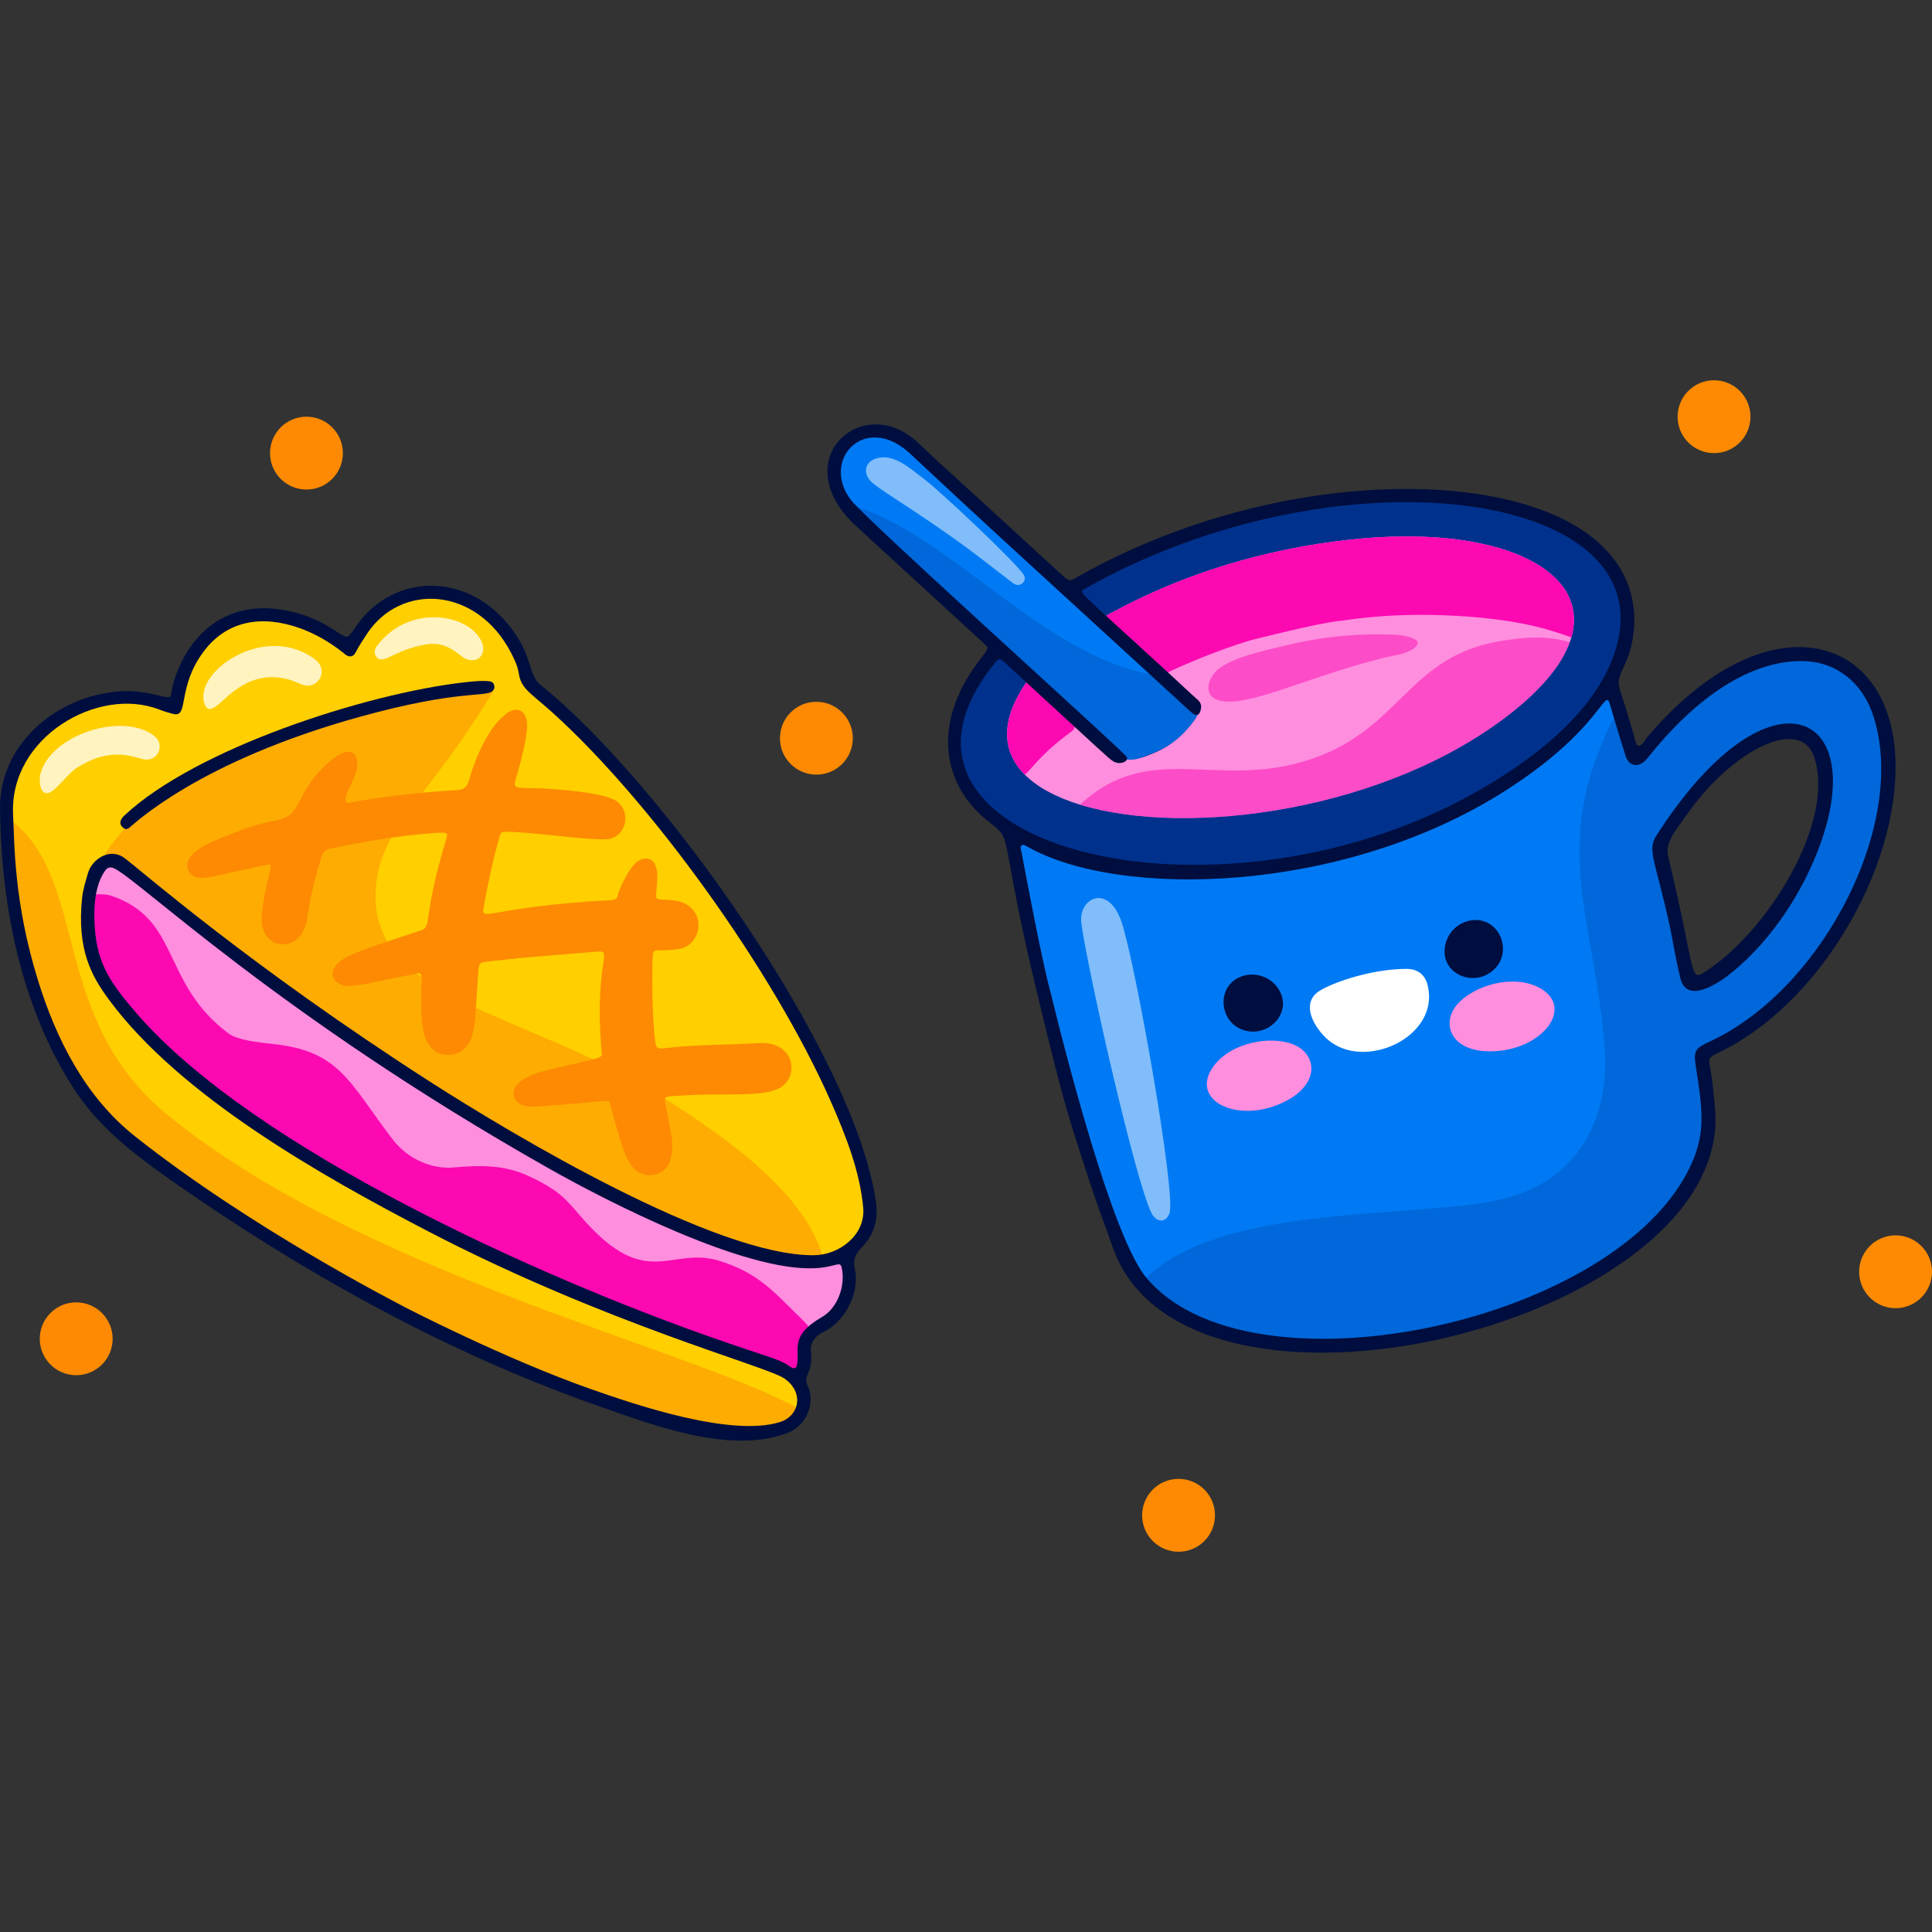 <?xml version="1.0" encoding="UTF-8"?>
<!-- Generator: Adobe Illustrator 25.2.1, SVG Export Plug-In . SVG Version: 6.00 Build 0)  -->
<svg xmlns="http://www.w3.org/2000/svg" xmlns:xlink="http://www.w3.org/1999/xlink" version="1.1" id="Capa_1" x="0px" y="0px" viewBox="0 0 512 512" style="enable-background:new 0 0 512 512;" xml:space="preserve" width="512" height="512">
<rect x="0" y="0" width="512" height="512" fill="#333333" stroke="none"/>
<g>
	<g>
		<g>
			<g>
				<path style="fill:#FFCF00;" d="M200.866,361.129c3.618,1.098,7.356,2.269,9.742,5.179c3.394,4.138,1.791,10.787-5.664,12.136      c-9.756,1.765-22.972-1.201-32.512-4.007c-13.766-4.049-32.991-11.182-40.727-15.317c-3.495-1.868-7.339-2.855-10.884-4.612      c-6.044-2.996-11.855-6.428-17.959-9.318c-12.683-6.005-38.812-22.422-50.305-30.347      c-18.028-12.431-27.386-19.285-35.862-35.853c-8.185-16-13.872-37.096-14.307-63.561c-0.289-17.566,15.103-29.797,31.054-29.876      c11.638-0.057,13.447,5.61,13.994,0.559c1.322-12.212,10.481-24.043,25.207-22.429c8.766,0.961,14.326,5.129,19.099,8.474      c2.354,1.649,1.859-1.53,5.552-6.21c10.938-13.861,31.616-9.881,39.633,7.732c0.735,1.615,1.419,3.217,1.733,4.97      c1.021,5.699,5.783,3.707,29.307,31.005c24.384,28.295,59.055,81.187,61.824,109.609c0.913,9.372-7.231,14.902-16.792,14.412      c-30.677-1.574-92.229-41.039-117.782-57.992c-28.805-19.11-61.907-46.802-63.186-47.51c-8.018-4.443-11.102,10.451-8.44,23.719      c3.711,18.496,40.942,45.763,57.302,55.071c5.042,2.869,9.932,6.004,14.918,8.973c1.425,0.848,2.986,1.465,4.437,2.273      C130.824,335.238,178.774,354.426,200.866,361.129z M129.351,182.37c-0.021-0.19,0.02-0.498-0.074-0.547      c-0.263-0.137-0.586-0.245-0.877-0.225c-50.264,3.306-98.797,34.413-95.132,36.623c1.044,0.629,1.628-1.398,8.302-5.963      c23.848-16.31,66.706-29.088,86.366-29.425C128.451,182.824,128.974,182.814,129.351,182.37z"/>
			</g>
			<path style="fill:#FF8EDE;" d="M31.508,264.582c-5.661-7.212-7.097-12.611-7.556-18.764c-0.705-9.461,2.336-20.13,7.475-16.375     c9.689,7.08,34.309,29.347,85.064,61.812c20.31,12.991,82.515,50.056,105.4,42.618c1.079-0.35,1.578-0.11,1.92,0.92     c0.92,2.77,0.703,5.531-0.246,8.244c-3.543,10.126-11.645,6.792-11.184,15.393c0.11,2.059,0.095,3.402-0.489,4.592     c-1.135,2.316-1.912-0.083-7.241-2.017c-11.82-4.291-23.729-6.634-67.278-25.995C103.171,319.804,54.631,294.04,31.508,264.582z"/>
			<path style="fill:#FC09B2;" d="M58.098,289.857c-13.953-10.743-33.429-25.759-34.185-45.089     c-0.287-7.337,0.394-7.836,2.467-7.781c1.032,0.027,2.117,0.06,3.078,0.386c18.537,6.284,13.14,23.048,31.097,36.51     c2.311,1.733,7.999,2.393,11.375,2.734c18.045,1.827,20.331,9.816,32.021,25.2c4.106,5.404,10.486,8.07,16.224,7.575     c7.218-0.623,13.399-0.734,19.861,2.247c8.937,4.124,10.244,6.685,14.692,11.671c17.028,19.088,23.076,6.604,36.346,10.952     c10.318,3.381,13.97,8.108,22.144,16.056c0.848,0.825,1.56,1.754,0.83,2.688c-2.74,3.508,0.543,9.715-4.89,10.216     c-2.782,0.257-8.286-3.183-10.953-4.207C147.715,339.65,99.839,321.994,58.098,289.857z"/>
			<g>
				<path style="fill:#FD8A02;" d="M167.882,229.289c2.023-2.424,4.944-2.271,5.813,0.027c0.861,2.28,0.428,3.704,0.165,7.978      c-0.098,1.597,1.491,0.864,4.953,1.359c8.698,1.241,7.674,11.737,1.164,12.832c-4.859,0.817-6.746-0.332-6.929,1.307      c-0.4,3.577-0.201,18.721,0.702,23.828c0.157,0.892,0.419,1.397,2.28,1.178c8.596-1.012,14.532-0.777,25.311-1.377      c6.635-0.369,9.582,4.571,8.001,8.759c-2.58,6.831-13.845,3.975-31.076,5.298c-2.137,0.164-2.27,0.338-1.897,2.314      c1.631,8.654,2.575,10.7,1.049,15.243c-1.231,3.665-6.868,4.735-9.624,1.398c-1.434-1.736-2.356-2.8-5.994-16.418      c-0.546-2.045,1.395-1.229-19.139,0.208c-1.293,0.091-2.59,0.057-3.861-0.238c-3.255-0.755-5.83-6.428,5.952-9.307      c16.185-3.954,14.842-2.93,14.641-5.329c-1.918-22.963,3.052-26.492-0.832-26.178c-27.727,2.244-18.756,1.522-28.521,2.564      c-3.101,0.331-3.126,0.326-3.336,3.343c-0.737,10.612-0.538,12.695-1.669,16.593c-1.043,3.596-4.343,5.552-7.838,4.716      c-4.205-1.006-5.212-5.72-5.454-9.973c-0.573-10.045,1.059-11.883-1.404-11.399c-15.847,3.117-12.764,2.823-17.579,3.275      c-2.917,0.274-6.403-2.272-3.634-5.601c2.061-2.477,8.207-4.466,22.244-9.063c3.409-1.116,0.303-2.515,6.926-24.397      c0.492-1.625,0.278-1.74-3.903-1.419c-8.942,0.688-17.759,2.181-26.531,4.017c-1.64,0.343-2.356,1.187-2.797,2.635      c-4.517,14.844-2.746,16.051-5.062,19.878c-2.522,4.166-8.915,4.086-10.452-1.598c-0.804-2.974,0.969-10.812,1.73-13.813      c0.488-1.922,0.914-3.089-0.388-2.811c-15.356,3.275-16.897,3.997-18.991,3.319c-2.222-0.72-2.944-3.169-1.683-5.047      c2.047-3.05,6.87-4.633,10.14-6c3.989-1.667,8.237-3.145,12.506-3.894c8.157-1.43,4.417-7.421,15.342-16.374      c2.262-1.853,5.477-3.126,6.293-0.037c0.666,2.519-0.68,5.045-1.913,7.65c-0.782,1.651-1.8,4.411,0.1,4.017      c8.92-1.847,22.193-3.076,28.422-3.344c1.874-0.081,2.745-1.015,3.165-2.543c1.563-5.687,5.137-14.448,10.203-17.93      c2.492-1.713,4.743-0.726,5.155,2.315c0.539,3.983-3.066,15.595-3.099,15.724c-0.593,2.298,0.864,1.709,6.882,1.969      c4.092,0.177,16.123,1.056,19.62,3.15c4.453,2.666,3.083,9.508-1.728,10.238c-4.153,0.631-20.486-1.909-27.046-1.896      c-1.367,0.003-1.53,0.093-1.892,1.358c-1.724,6.027-3.023,12.152-4.135,18.317c-0.788,4.369-0.256,0.891,27.338-1.17      c7.029-0.525,7.861-0.023,8.17-1.781C163.879,236.391,165.665,231.945,167.882,229.289z"/>
			</g>
			<g style="opacity:0.5;">
				<path style="fill:#FD8A02;" d="M58.135,248.786c-25.252-19.106-25.339-21.861-29.731-21.427      c-0.54,0.053-0.804-0.644-0.473-1.165c16.114-25.378,65.23-37.446,94.942-42.86c2.921-0.536,5.668-2.386,8.363-1.053      c-18.321,30.707-31.279,36.935-31.7,54.684c-0.662,27.898,40.003,31.583,73.958,52.543c14.85,9.167,38.205,24.548,44.053,42.026      c0.455,1.359,0.818,2.322-3.375,2.204c-9.421-0.267-19.882-4.119-29.349-7.765C144.637,310.498,92.353,274.675,58.135,248.786z"/>
				<path style="fill:#FD8A02;" d="M32.306,299.656c-11.22-9.621-18.606-24.92-23.052-38.892c-4.999-15.713-7.04-33.77-6.671-41.97      c0.036-0.79,0.719-1.122,1.29-0.643c19.555,16.393,9.596,52.125,40.631,77.402c50.882,41.444,135.692,61.148,165.751,77.007      c2.629,1.387-0.191,3.69-1.57,4.57c-5.423,3.464-14.765,1.843-20.581,0.952C141.827,370.997,63.553,326.448,32.306,299.656z"/>
			</g>
			<g style="opacity:0.75;">
				<path style="fill:#FFFFFF;" d="M83.478,174.754c3.746,2.818,0.972,7.732-2.865,6.85c-1.776-0.408-9.524-5.593-18.93,1.781      c-3.44,2.697-6.217,6.514-7.454,3.228C51.041,178.145,70.164,164.737,83.478,174.754z"/>
				<path style="fill:#FFFFFF;" d="M40.951,195.1c2.758,2.203,1.042,6.573-2.515,6.175c-2.579-0.289-8.477-3.781-17.846,2.056      c-2.254,1.404-4.756,4.805-6.547,6.16c-3.348,2.533-3.861-2.333-3.316-4.444C13.414,194.653,32.684,188.497,40.951,195.1z"/>
				<path style="fill:#FFFFFF;" d="M122.921,174.374c-3.075-2.466-5.663-4.357-10.256-3.561c-8.313,1.441-11.256,5.707-12.995,3.151      c-0.699-1.028-0.331-2.026,0.31-2.878c8.576-11.392,25.012-8.355,27.846-0.566C128.808,173.218,126.819,176.277,122.921,174.374      z"/>
			</g>
		</g>
		<g>
			<path style="fill:#000E3F;" d="M52.982,318.066C34.39,305.44,25.58,298.536,18.11,286.213     C7.724,269.08,0.348,245.358,0.002,214.3c-0.178-15.881,12.922-28.012,28.02-30.634c7.517-1.306,11.819,0.171,15.407,0.953     c3.226,0.703,0.646-0.681,4.439-8.696c5.446-11.508,16.19-17.364,30.274-13.612c7.456,1.986,10.748,5.115,12.844,6.157     c1.552,0.771,1.641-0.156,3.879-3.191c9.681-13.131,28.275-13.682,39.693,0.046c6.997,8.413,5.087,13.293,8.714,16.204     c31.971,25.666,82.937,97.266,88.847,136.808c0.7,4.684-0.39,8.933-3.787,12.283c-1.751,1.727-2.305,3.356-1.763,5.778     c1.111,4.962-1.438,12.81-7.878,16.365c-0.454,0.251-0.949,0.436-1.377,0.722c-1.678,1.123-2.656,2.668-2.41,4.73     c0.667,5.579-2.24,6.26-0.87,9.031c1.992,4.028,0.191,10.405-5.42,12.532c-15.062,5.708-35.341-2.036-49.57-7.007     C121.587,359.685,85.936,340.445,52.982,318.066z M156.387,368.052c12.694,4.473,37.418,12.765,50.267,8.826     c5.223-1.602,6.53-7.936,1.165-11.594c-4.818-3.285-47.205-14.437-94.461-39.025c-28.18-14.662-65.535-35.713-84.463-61.304     c-4.698-6.352-8.546-13.361-7.143-26.968c0.237-2.298,0.946-4.462,1.576-6.651c0.994-3.455,5.623-6.889,9.628-3.969     c4.095,2.986,33.166,28.588,81.075,59.342c21.912,14.065,75.733,46.214,101.713,45.939c6.721-0.071,13.656-5.4,13.015-12.573     c-0.843-9.44-4.459-18.821-8.59-28.179c-15.291-34.648-47.521-79.338-73.703-103.013c-5.705-5.158-8.352-6.275-8.965-10.337     c-0.3-1.99-1.152-3.775-2.052-5.517c-9.097-17.596-29.31-18.738-38.305-4.896c-1.018,1.566-2.046,3.113-2.906,4.779     c-0.6,1.163-1.537,1.321-2.6,0.631c-0.277-0.18-5.199-4.609-12.282-7.112c-9.685-3.423-18.999-2.172-25.266,6.07     c-7.337,9.649-3.895,17.747-8.141,16.702c-1.306-0.321-2.601-0.72-3.854-1.204c-16.081-6.202-39.624,7.333-38.63,27.813     c0.38,7.821,0.191,23.243,6.571,43.89c4.897,15.849,12.641,31.038,25.729,41.422c30.594,24.272,69.199,44.019,69.736,44.333     C107.388,346.561,134.022,360.171,156.387,368.052z M223.05,335.943c-0.445-1.936-1.407-0.11-7.207,0.152     c-18.648,0.841-54.427-17.421-70.46-26.486c-71.896-40.643-109.24-77.116-115.299-79.554c-0.909-0.366-1.606-0.173-2.189,0.633     c-2.972,4.114-3.138,10.564-2.735,15.644c0.721,9.079,4.051,14.176,11.177,22.376c31.284,35.996,107.079,69.891,152.416,85.769     c16.653,5.833,17.719,5.583,20.866,7.848c0.413,0.297,1.326,0.477,1.521-0.305c1.075-4.323-2.264-7.823,6.735-13.018     C222.037,346.599,224.124,340.614,223.05,335.943z"/>
			<path style="fill:#000E3F;" d="M33.274,219.759c-1.497-0.743-2.021-2.047-0.282-3.673c18.942-17.711,63.896-32.266,89.972-35.253     c1.659-0.19,5.499-0.625,7.118-0.207c0.919,0.237,1.356,1.702,0.407,2.539c-1.833,1.616-9.009-0.397-34.744,6.686     c-43.592,11.997-60.551,28.885-61.569,29.578C33.736,219.728,33.187,219.713,33.274,219.759z"/>
		</g>
	</g>
	<g>
		<g>
			<path style="fill:#00328D;" d="M291.759,228.278c-13.361-2.599-29.392-9.283-35.504-21.466c-5.71-11.382-1.043-21.958,6.58-32.03     c1.456-1.924,2.317-1.666,3.225-0.946c1.327,1.051,20.508,18.696,26.475,24.385c2.183,2.081,4.408,2.502,7.106,2.009     c7.056-1.291,13.7-6.386,16.865-11.454c0.724-1.159,0.72-1.706-0.139-2.614c-0.432-0.458,2.403,2.168-28.645-26.38     c-2.74-2.52-3.981-3.14-0.032-5.249c11.813-6.308,20.868-10.591,37.719-15.41c3.131-0.895,6.187-2.274,9.409-2.653     c5.884-0.691,49.375-12.108,80.031,4.236c16.048,8.556,20.778,24.347,9.77,41.556     C405.197,212.626,344.232,238.485,291.759,228.278z"/>
			<g>
				<g>
					<path style="fill:#007AF4;" d="M443.026,191.914c-3.138,3.323-6.394,7.498-8.586,9.423c-1.313,1.161-2.859-1.38-3.226-3.093       c-0.713-3.276-3.717-12.638-4.445-14.005c-0.336-0.605-1.19-0.654-1.674-0.107c-0.188,0.218-3.33,4.434-5.725,7.146       c-13.066,14.841-41.057,31.621-73.913,37.675c-48.688,8.987-72.119-5.659-74.631-6.386c-2.811-0.825-1.44,2.686,2.039,20.616       c1.649,8.524,8.018,32.394,10.643,44.216c3.92,17.772,8.786,42.797,22.958,55.375c23.018,20.411,63.263,14.324,89.712,5.507       c23.858-7.962,59.904-27.05,55.527-57.533c-0.4-2.701-1.004-5.386-1.13-8.084c-0.149-3.569-1.128-3.57,2.965-5.581       c29.349-14.382,46.952-49.692,46.263-75.118C498.86,167.744,467.637,165.778,443.026,191.914z M478.702,229.186       c-5.565,11.742-15.504,24.842-26.952,31.255c-5.162,2.906-4.872-0.203-6.278-5.97c-1.234-8.866-3.858-18.216-6.124-27.654       c-0.482-2.046-0.144-3.827,1.101-5.556c1.785-2.461,3.318-5.117,5.124-7.566C470.734,179.254,496.525,191.539,478.702,229.186z       "/>
					<path style="fill:#007AF4;" d="M315.379,192.394c-4.415,5.969-11.293,7.542-12.684,8.242c-2.552,1.292-4.637,0.907-6.793-1.107       c-22.705-21.243-46.675-42.675-66.645-61.357c-0.644-0.599-1.271-1.201-1.915-1.799c-0.732-0.68-1.423-1.542-2.077-2.532       c-4.066-6.115-6.118-16.996,1.37-19.096c5.635-1.597,11.179,0.862,15.48,4.843c15.964,14.715,48.95,45.038,64.5,59.322       c5.162,4.767,8.408,7.735,8.433,7.763C318.126,189.579,317.96,188.898,315.379,192.394z"/>
				</g>
			</g>
			<g>
				<path style="fill:#FF8EDE;" d="M416.423,168.909c-0.12,0.424-0.259,0.836-0.412,1.268c-2.019,5.659-6.913,11.916-15.195,18.501      c-33.115,26.321-86.244,33.283-114.597,24.575c-6.234-1.913-11.262-4.584-14.644-7.965c-5.979-6.009-6.688-14.265,0.516-24.57      c0.053-0.064,0.106-0.129,0.15-0.157c0.733-0.728,1.793,0.524,3.233,1.855c4.674,4.299,9.355,8.597,14.158,12.753      c7.461,6.456,8.295,7.867,16.951,4.047c4.09-1.804,7.406-4.836,10.01-8.43c1.888-2.606,0.353-4.079-0.497-4.885      c-2.868-2.751-5.422-5.132-7.683-7.225c-16.676-15.452-17.467-14.332-13.612-16.405c18.803-10.18,40.142-16.791,63.071-19.273      C396.254,138.843,421.687,150.58,416.423,168.909z"/>
				<path style="fill:#FF8EDE;" d="M320.759,283.898c3.622-6.734,13.961-9.525,20.984-7.47c6.952,2.034,8.49,9.95-0.14,14.91      C329.78,298.132,316.061,292.634,320.759,283.898z"/>
				<path style="fill:#FF8EDE;" d="M408.959,262.395c-6.315-4.312-16.778-2.03-22.067,3.026c-5.236,5.005-2.958,12.741,6.987,13.172      C407.501,279.184,417.15,267.988,408.959,262.395z"/>
			</g>
			<g>
				<path style="fill:#FC09B2;" d="M416.423,168.909c-3.597-1.166-11.532-4.638-30.4-5.703c-18.046-1.007-29.182,1.193-31.149,1.363      c-5.208,0.464-23.053,5.003-23.214,5.042c-9.024,2.629-20.131,7.483-22.42,8.727c-0.288,0.156-0.568,0.276-0.827,0.339      c-16.676-15.452-17.467-14.332-13.612-16.405c18.803-10.18,40.142-16.791,63.071-19.273      C396.254,138.843,421.687,150.58,416.423,168.909z"/>
				<path style="fill:#FC09B2;" d="M283.803,193.981c-8.091,5.886-10.604,10.087-12.212,11.303      c-0.017,0.004-0.017,0.004-0.017,0.004c-5.979-6.009-6.688-14.265,0.516-24.57c0.053-0.064,0.106-0.129,0.15-0.157      c0.146,0.102,0.274,0.208,0.431,0.358c3.753,3.428,7.492,6.859,11.205,10.331C285.071,192.35,285.071,193.054,283.803,193.981z"/>
			</g>
			<path style="fill:#FFFFFF;" d="M372.659,256.761c3.104-0.017,4.942,1.614,5.611,4.085c3.592,13.251-15.168,22.585-25.386,15.444     c-3.657-2.556-8.637-9.644-3.656-13.385C351.856,260.931,362.544,256.815,372.659,256.761z"/>
			<g style="opacity:0.5;">
				<path style="fill:#FC09B2;" d="M416.011,170.177c-2.019,5.659-6.913,11.916-15.195,18.501      c-33.115,26.321-86.244,33.283-114.597,24.575c18.611-17.309,36.087-3.854,60.759-11.93      c24.497-8.015,25.881-27.338,50.765-31.447C404.463,168.786,409.619,168.388,416.011,170.177z"/>
				<path style="fill:#FC09B2;" d="M374.997,171.565c-2.175,1.843-5.532,2.078-8.207,2.744      c-20.806,5.185-36.09,13.271-43.589,11.337c-4.877-1.258-2.893-6.6,0.157-8.697c4.484-3.082,11.609-4.478,16.824-5.776      c9.585-2.385,19.512-3.394,29.381-2.964C372.611,168.343,377.535,169.414,374.997,171.565z"/>
			</g>
			<g style="opacity:0.5;">
				<path style="fill:#FFFFFF;" d="M286.57,244.763c-0.967-6.684,7.146-10.947,10.676-0.348c3.764,11.3,14.438,71.846,12.693,77.044      c-0.932,2.776-3.53,2.495-4.759,0.066C300.945,313.151,288.609,258.847,286.57,244.763z"/>
				<path style="fill:#FFFFFF;" d="M245.036,127.055c4.252,3.236,23.201,21.051,26.153,25.097c1.212,1.661-0.661,3.533-2.325,2.637      c-0.819-0.441-7.853-6.117-13.266-10.068c-13.699-9.999-23.433-15.345-25.143-17.516c-1.772-2.25-1.032-4.783,1.65-5.667      C236.673,120.034,240.781,123.816,245.036,127.055z"/>
			</g>
			<g style="opacity:0.25;">
				<path style="fill:#00328D;" d="M305.633,342.182c-2.895-2.77-2.909-2.838,0.168-5.378      c22.563-18.623,74.783-13.503,94.935-19.755c18.457-5.727,25.825-21.662,24.496-39.574      c-2.286-30.819-13.099-50.249-1.107-79.518c4.851-11.842,4.492-8.686,6.695-1.234c3.29,11.13,3.96,1.339,18.471-10.669      c34.278-28.365,60.286-3.449,47.13,38.213c-6.776,21.459-21.424,41.92-41.814,52.286c-4.977,2.53-4.276,1.815-3.99,6.547      c0.382,6.309,4.445,15.943-3.239,29.464C424.975,351.987,335.376,370.64,305.633,342.182z M446.606,259.098      c0.569,3.122,2.443,2.889,5.202,1.326c11.109-6.295,20.602-18.632,26.034-29.542c14.47-29.069,3.56-46.33-16.361-32.973      c-12.17,8.16-18.26,19.642-20.875,23.128C437.009,225.832,441.277,229.893,446.606,259.098z"/>
				<path style="fill:#00328D;" d="M315.379,192.394c-4.415,5.969-11.293,7.542-12.684,8.242c-2.552,1.292-4.637,0.907-6.793-1.107      c-22.705-21.243-46.675-42.675-66.645-61.357c-0.644-0.599-1.271-1.201-1.915-1.799c-0.732-0.68-1.423-1.542-2.077-2.532      c0.053,0.004,0.126,0.021,0.182,0.042c26.055,7.243,50.706,40.198,80.594,44.996c0.178,0.025,0.372,0.047,0.574,0.031      c5.162,4.767,8.408,7.735,8.433,7.763C318.126,189.579,317.96,188.898,315.379,192.394z"/>
			</g>
		</g>
		<g>
			<path style="fill:#000E3F;" d="M262.138,217.857c-12.671-9.816-15.017-26.086-3.12-42.158c3.085-4.168,3.283-3.749,1.628-5.272     c-3.612-3.324-33.28-30.569-33.502-30.77c-19.494-17.644,1.56-36.326,16.288-22.206c6.759,6.481,5.112,4.69,35.178,32.328     c5.048,4.64,4.452,4.493,6.795,3.167c39.745-22.478,85.169-27.299,113.892-20.566c11.484,2.692,24.06,7.976,30.292,18.627     c2.812,4.805,3.899,10.369,3.397,15.894c-0.886,9.799-5.103,11.478-3.76,15.629c4.457,13.771,4.093,14.813,4.893,15.057     c0.973,0.297,1.904-1.638,2.422-2.248c31.354-36.945,64.703-27.917,65.776,6.095c0.909,28.811-20.136,64.786-46.8,77.474     c-2.661,1.266-2.807,1.504-2.29,4.196c0.639,3.323,0.862,6.692,1.217,10.049c6.058,57.202-140.432,93.494-159.678,37.077     c-2.681-7.859-3.32-8.264-10.183-29.994c-3.598-11.393-6.333-23.111-9.173-34.709     C264.203,219.749,269.038,223.203,262.138,217.857z M303.694,338.489c26.772,32.382,121.718,13.066,143.352-27.587     c5.465-10.269,4.077-16.845,2.315-28.658c-0.567-3.798-0.057-4.47,3.642-6.177c30.703-14.165,53.238-59.491,43.062-87.406     c-2.813-7.716-9.412-13.44-18.594-13.469c-22.343-0.071-40.147,25.177-41.41,26.354c-2.137,1.992-4.402,1.466-5.279-1.264     c-1.868-5.821-4.138-13.642-4.282-14.059c-1.285-3.709-3.012,7.778-27.916,23.546c-43.192,27.348-102.382,28.437-126.543,14.48     c-0.374-0.216-0.806-0.503-1.204-0.273c-0.617,0.357-0.289,0.971-0.195,1.47c1.465,7.751,5.66,30.138,7.832,37.751     C278.512,263.329,293.409,326.048,303.694,338.489z M390.599,210.206c15.509-8.681,33.046-21.814,37.815-38.935     c11.639-41.788-74.693-52.895-141.186-15.078c-1.444,0.821-1.768-0.111,23.678,23.282c2.169,1.994,4.3,4.031,6.508,5.981     c0.982,0.868,1.052,1.824,0.705,2.95c-0.701,2.276-2.364,0.424-3.689-0.791c-52.071-47.696-52.081-47.629-73.213-67.363     c-11.991-11.198-23.924,1.712-15.632,12.338c4.18,5.357,69.159,63.792,72.814,67.781c1.164,1.27-1.574,2.67-3.562,1.265     c-1.348-0.952-0.198,0.022-27.091-24.693c-2.554-2.347-2.822-2.805-3.86-1.537C224.07,224.013,321.448,248.91,390.599,210.206z"/>
			<path style="fill:#000E3F;" d="M482.423,223.636c-4.574,12.715-12.779,25.261-23.243,33.916     c-3.092,2.557-12.086,8.976-13.864,1.686c-1.457-5.977-1.813-9.182-2.806-13.75c-3.83-17.632-6.091-20.093-3.525-24.095     C468.118,175.966,495.402,187.556,482.423,223.636z M452.348,257.194c15.612-10.165,33.969-38.651,28.535-56.248     c-3.642-11.793-22.496-1.69-34.221,15.463c-1.866,2.73-5.516,6.695-4.63,10.363C449.906,259.403,447.471,260.369,452.348,257.194     z"/>
			<g>
				<path style="fill:#000E3F;" d="M328.162,259.12c3.335-1.675,7.895-0.928,10.454,2.677c4.503,6.345-2.72,13.87-9.729,10.944      C323.249,270.387,322.46,261.984,328.162,259.12z"/>
			</g>
			<g>
				<path style="fill:#000E3F;" d="M390.959,243.81c-3.731,0.048-7.436,2.809-8.049,7.188c-1.078,7.706,8.799,11.062,13.674,5.238      C400.507,251.551,397.339,243.729,390.959,243.81z"/>
			</g>
		</g>
	</g>
	<g>
		<path style="fill:#FD8A02;" d="M492.693,337.034c0,5.331,4.322,9.654,9.654,9.654c5.332,0,9.654-4.322,9.654-9.654    c0-5.332-4.322-9.654-9.654-9.654C497.015,327.38,492.693,331.702,492.693,337.034z"/>
		<path style="fill:#FD8A02;" d="M444.582,110.428c0,5.332,4.322,9.654,9.654,9.654c5.332,0,9.654-4.322,9.654-9.654    c0-5.331-4.322-9.654-9.654-9.654C448.905,100.775,444.582,105.097,444.582,110.428z"/>
		<path style="fill:#FD8A02;" d="M10.541,354.793c0,5.331,4.322,9.654,9.654,9.654c5.332,0,9.654-4.322,9.654-9.654    s-4.322-9.654-9.654-9.654C14.863,345.139,10.541,349.461,10.541,354.793z"/>
		<circle style="fill:#FD8A02;" cx="216.351" cy="195.634" r="9.654"/>
		<path style="fill:#FD8A02;" d="M302.679,401.572c0,5.331,4.322,9.654,9.654,9.654c5.331,0,9.654-4.322,9.654-9.654    c0-5.332-4.322-9.654-9.654-9.654C307.001,391.918,302.679,396.24,302.679,401.572z"/>
		<path style="fill:#FD8A02;" d="M71.559,120.082c0,5.331,4.322,9.654,9.654,9.654c5.331,0,9.654-4.322,9.654-9.654    c0-5.332-4.322-9.654-9.654-9.654C75.881,110.428,71.559,114.751,71.559,120.082z"/>
	</g>
</g>















</svg>
